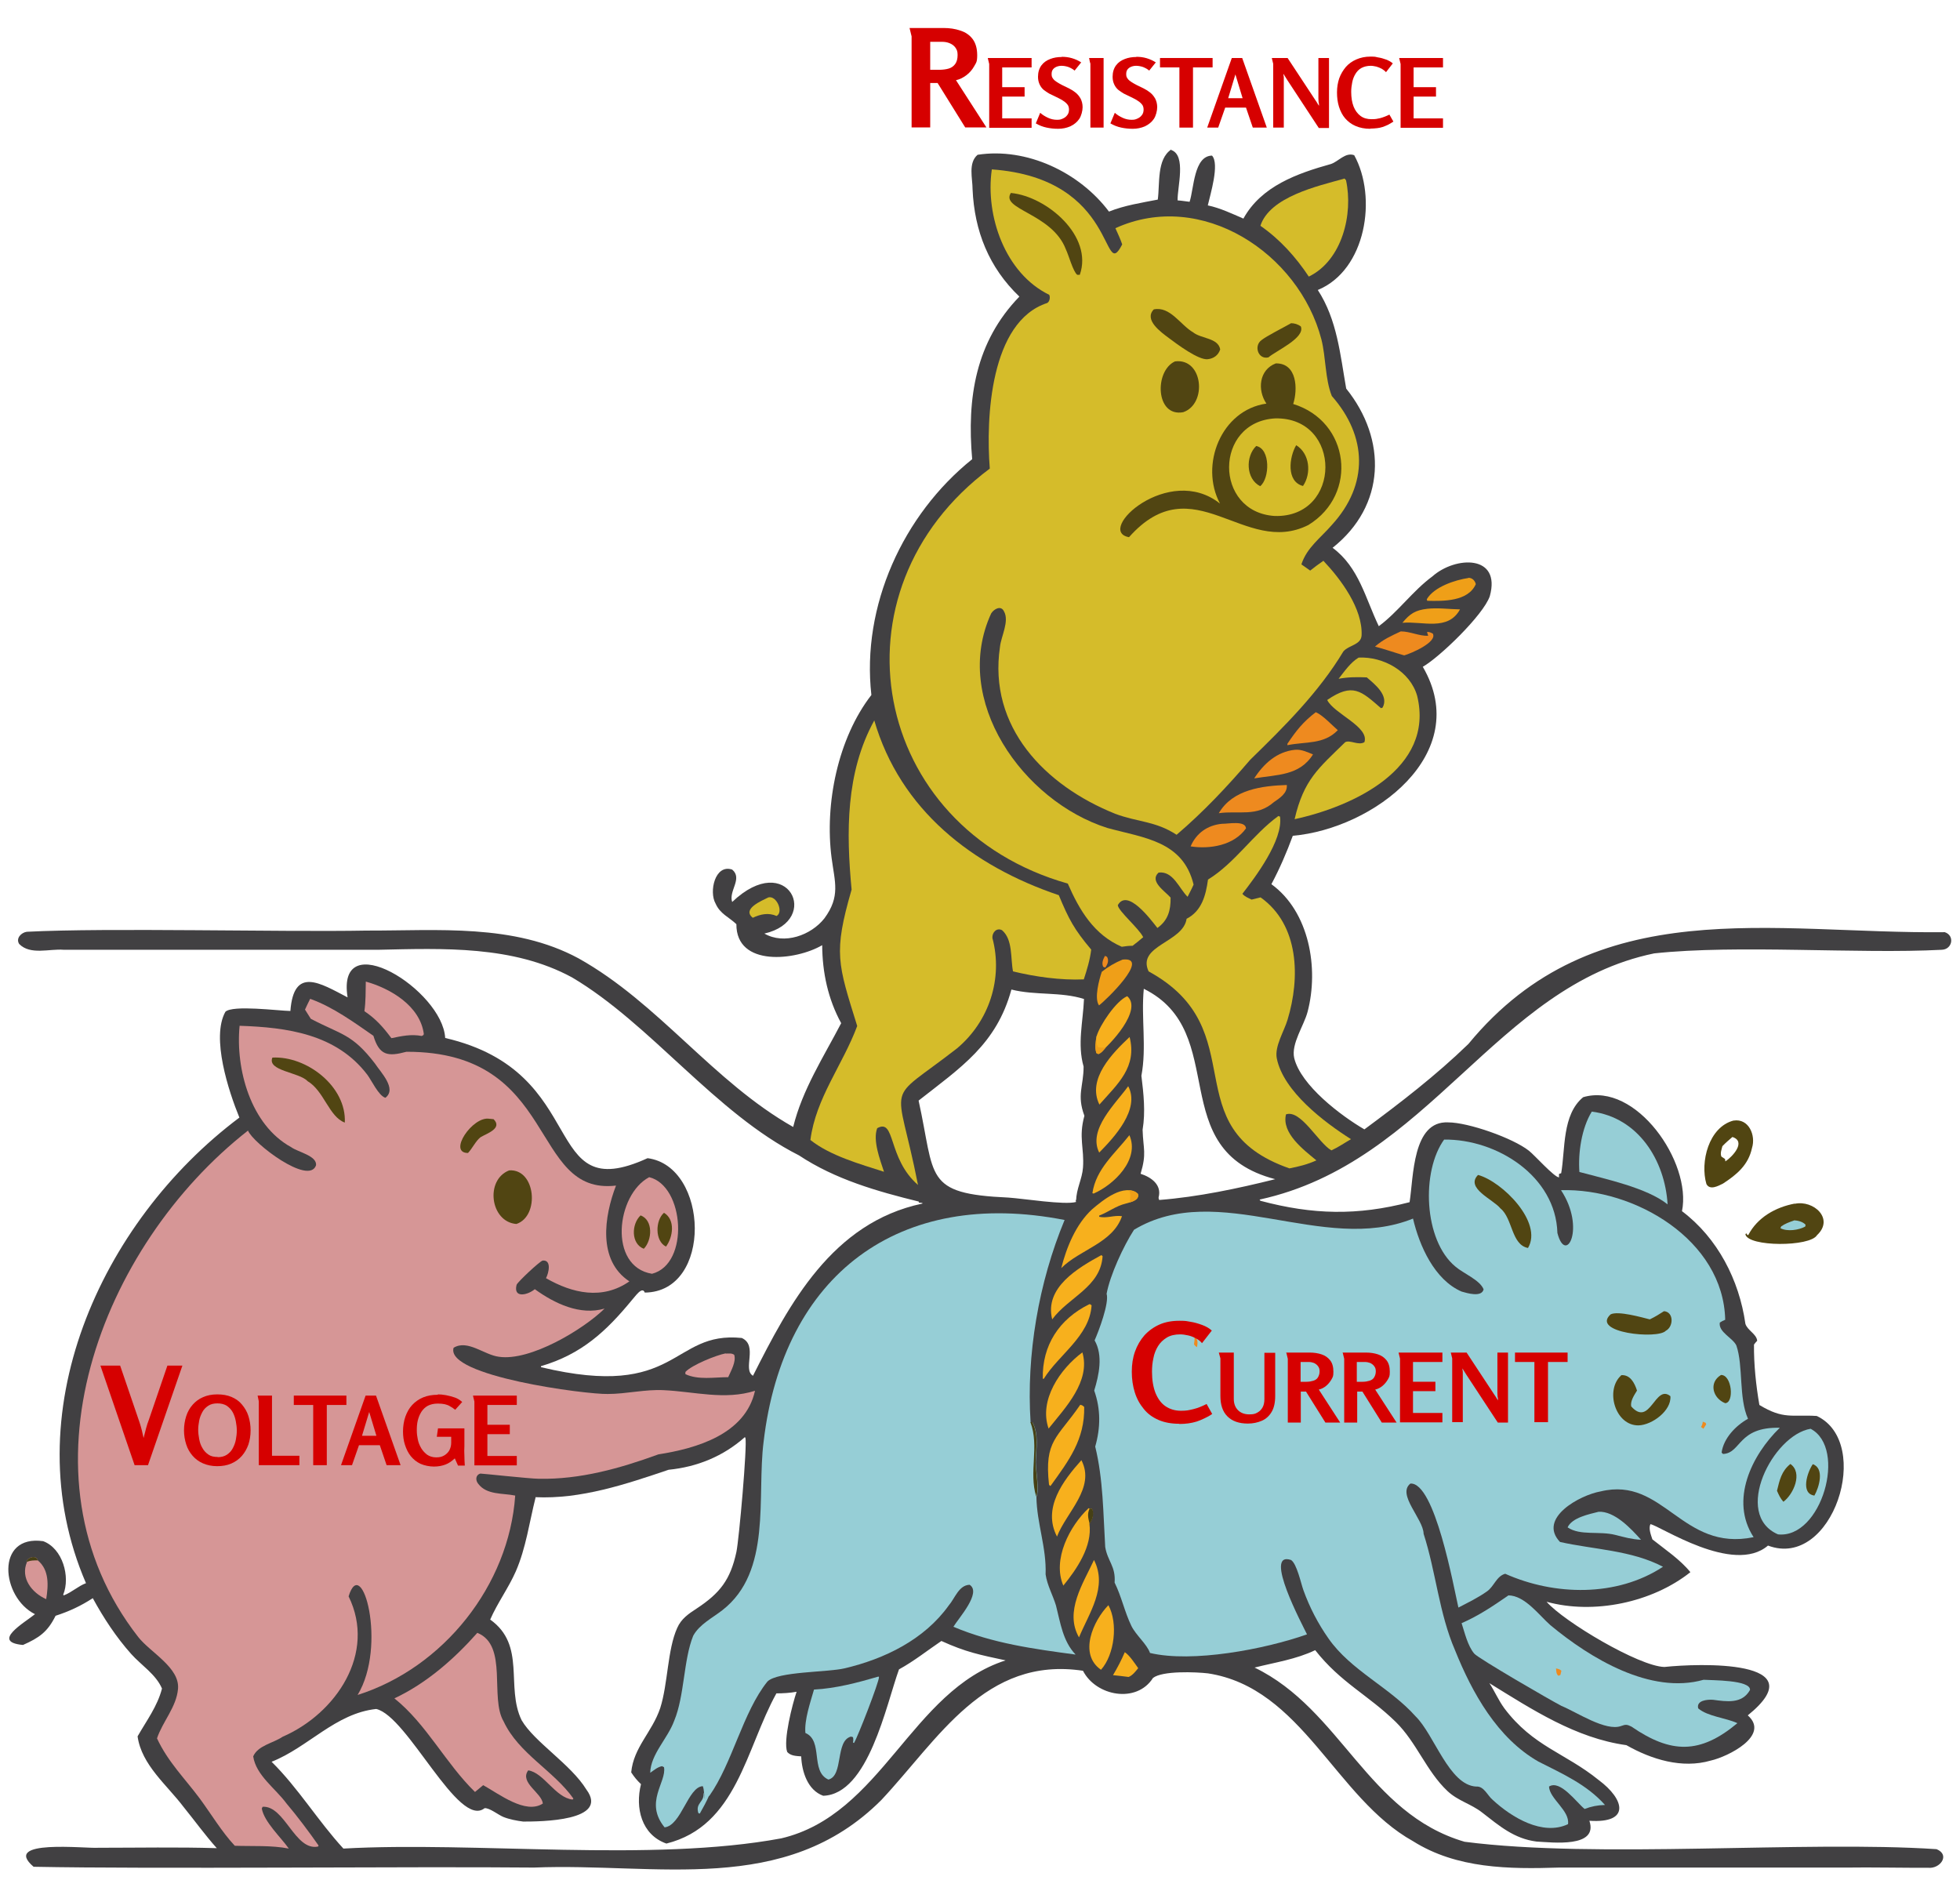 <?xml version="1.0" encoding="UTF-8"?>
<svg id="Layer_1" xmlns="http://www.w3.org/2000/svg" version="1.1" viewBox="0 0 980 940">
  <!-- Generator: Adobe Illustrator 29.1.0, SVG Export Plug-In . SVG Version: 2.1.0 Build 142)  -->
  <defs>
    <style>
      .st0 {
        fill: #d60000;
      }

      .st1 {
        fill: #f7b01d;
      }

      .st2 {
        fill: #414042;
      }

      .st3 {
        fill: #ef9f18;
      }

      .st4 {
        fill: #96ced6;
      }

      .st5 {
        fill: #514512;
      }

      .st6 {
        fill: #ee8a1f;
      }

      .st7 {
        fill: #d69696;
      }

      .st8 {
        fill: #d5bc2a;
      }

      .st9 {
        fill: #464015;
      }
    </style>
  </defs>
  <path class="st2" d="M585.6,75c7.7,2.6,3,18.8,3.2,25.2,2,.1,4,.5,6,.7,2.2-6.7,2.1-22.9,11.2-23.1,3.9,4.1-.9,19.6-2.1,24.9,6.2,1.3,12,4.1,17.8,6.6,9-16.3,27-22.6,43.8-27.3,3.8-1.3,7.2-6,11.6-4.4,11.6,21,6,57.4-18.2,67.4,9.7,14.9,11.2,32.3,14.2,49.3,20.5,25.5,19.8,58.5-6.8,79.6,13.2,9.8,16.4,25.3,23.1,39.2,9.7-7.2,16.9-17.6,26.8-24.9,11.5-10.2,34.5-11,28.7,9.9-3.2,9.4-25.2,30.6-33.5,35.3,25.4,43.6-24.9,81-65,84.5-3.1,8.4-6.5,16.3-10.7,24.2,19,13.8,23.8,42.1,18.1,63.8-1.8,6.9-8.3,16-6.7,23.1,3.3,13.7,23.4,28.9,35.1,35.7,18-13.3,35.8-27,52-42.7,63.1-76.7,152.2-54.9,238.2-55.9,5.1,1.7,3.8,8.6-1.5,8.8-42,2.2-101.8-2.7-143.8,1.8-79.4,16.4-112.4,104.6-197.3,123.1l.4.6c26.2,7,48.5,7.5,74.6.7,2-12.6,1.4-40.8,19.3-39.9,10,0,32.3,7.8,40.4,14.2,2.8,2.2,12.6,13.2,15,13.3,0-.6,0-1.1,0-1.7l1.1-.4c2.1-12,.4-29.3,11-38,26.3-7.8,54.4,32.5,49.4,57,17.8,13.4,28.6,34.4,31.7,56.3,1,3.3,5.6,5.1,5.9,8.5-.6.6-1.1,1.2-1.6,1.9-.1,9.9,1,20.4,2.7,30.2,12.2,7.4,16.3,4.7,28.7,5.5,28.4,13.4,7.9,77-24.4,64.8-17.3,14.9-54.3-10.1-58.8-10.7-1,2.3.3,5.4,1,7.6,6.4,5.1,13.8,10,19,16.4-19.1,15.2-48.3,21.3-71.9,14.8,8.6,9.9,46.2,32.3,58.9,32.6,16.9-1.8,76.5-4,41.7,24.2,11.4,10.1-10,20.7-18.5,22.6-14.4,4.2-29.7-.6-42.2-7.7-25.3-3.5-47.1-17.8-68.5-31,2.7,4.1,4.5,8.5,7.5,12.6,14.4,19.1,30.3,22.2,47.1,35.8,13.2,9.8,15.9,21.8-4.6,20.4,4.6,13.7-18.6,10.8-26.4,10.4-11.2-1.4-18.7-7.9-27.2-14.5-5.6-4.4-12.1-5.8-17.4-10.8-10.5-9.9-15.4-24.3-25.8-34.5-13.8-13.5-27.6-19.7-40.3-35.9-9.6,4.6-20,6.1-30.3,8.7,43.3,21,56.4,72.9,105,87.1,66.5,8.6,169.4-.7,236,3.7,7,2.9,1.7,10-4.3,9.3-8.9.1-30.6-.3-40-.1-34.5,0-110.7,0-144.4,0-25.1.8-51.2.6-73.1-13.2-38.8-21.6-55.4-76.7-102.5-83.9-6.1-.7-22.8-1.4-27.5,2.3-8.2,12.9-28.5,9.1-35-3.6-49-7.4-72.3,34.2-100.8,64.6-48.3,48.4-112.4,31.3-173.7,33.8-61.2-.6-190.5.8-250.2-.4-16.4-14,26.2-9,32.4-9.5,19.7,0,39.5-.4,59.2.2-5.9-6.6-11-13.7-16.6-20.6-8.3-11-21-21-23-35.3,4.5-7.9,9.9-15,12.2-23.9-3-7.1-10.4-11.7-15.4-17.3-7.5-8.4-13.8-18-19.2-27.9-6,3.9-11.8,6.6-18.6,8.8-4,8.1-8.2,11-16.3,14.6-16.2-1.5.7-11.1,6-15.4-16.9-8.4-20-39.9,4.1-36.5,9.7,3.6,13.7,17.8,10,26.8l.3.3c4-1.5,7.1-4.6,11.1-6.1-36.4-84.2,7-180.5,76.7-232.8-5.4-13.2-14.2-40-7-52.9,3.6-3.5,26.5-.5,32.5-.4,1.7-22.4,14.8-14,28.6-6.8-5.8-36.8,47.5-3.7,48.8,20.3,73.8,17.1,46.8,85,101.2,60.1,30.7,4,32.7,66.9-1.4,67.2-1.3-3.5-5.1,2.4-6.4,3.7-13,15.8-25.2,27.1-45.5,33.1v.5c69.2,16.6,64.9-18.2,100.4-14.6,8.3,3.8.2,15.7,5.6,18.9,18-35.7,39.5-76.6,84.7-86.1v-.3s-1.8-.2-1.8-.2v-.5c-20.8-5.1-41.8-11.1-59.9-23.1-41.8-21.1-74.2-65.8-113.5-89-29.5-16-64.3-14.5-96.8-13.8-26.8,0-132.4,0-157.3,0-7.2-.6-16.7,2.8-22.3-2.9-1.8-2.8,1-5.7,3.8-6.1,40.7-2.1,127,.2,169.9-.6,35.5.1,73.6-3.6,106,13.9,40.1,22.4,67.2,61.6,107.3,84.3,4.6-18.7,15.2-35,24-51.9-6.6-12.1-9.4-25.3-9.5-39-13.1,7.7-43,11.1-42.9-10.5-3.9-3.7-8.1-5.1-10.4-10.3-3.4-5.9-.3-19.9,8.3-17,5.4,4.5-1.9,10.7,0,16.2,27.8-26.5,45,9.2,16.1,15.8,9.9,5.7,23.3.9,30-7.6,8.1-11,5.2-18.1,3.6-30.3-3.5-26.9,3.1-59.7,19.9-81.4-5-44.5,15.8-90.1,50.4-117.9-2.7-30.6,1.7-58.7,23.6-81.3-15.2-14.5-22.5-32.8-23.4-53.6,0-5.5-2.3-13.2,2.5-17.3,24.5-3.8,50.9,8.7,65.7,28.4,7.7-3.1,16.2-4.4,24.4-6,1.1-7.9-.6-20.2,6.8-25.1ZM267.8,748.7c-3.1,12.3-4.8,25.3-9.9,37-3.7,8.4-9.2,15.8-12.8,24.1,18.1,12.9,7.6,33.6,15.7,50.3,6.3,10.9,24.6,22,32.4,34.7,11.7,15.8-23,16-31.6,16-3.2-.4-6.9-1.1-9.9-2.3-2.5-1-6.9-4.6-9.4-4.4-13.1,10.5-38.4-46-54.2-49.6-20.4,2.2-33.9,19.1-52.3,26.4,13.3,13.1,23.2,29.6,35.9,43.4,65.9-3.7,153.8,7,218.9-5.1,50.4-11.8,64.9-73.8,112.2-89-13-2.8-19.8-4.1-32.1-9.7-7.1,4.8-13.7,10.1-21.2,14.2-6.4,17.6-15.3,62.5-37.9,63.2-7.8-2.8-10.7-12.1-11-19.7-2.5-.2-5.2-.2-7-2.2-2.1-5.7,2.6-23.9,4.7-30.1-3.4.6-6.7.8-10.1.8-15.3,27.6-19.7,66.3-55,75.1-12.5-4.4-15.7-17.9-12.7-29.7-2-1.9-3.4-3.6-4.9-5.9,1.2-12.6,10.4-20,14.5-32.1,3.9-12.2,3.6-29.3,8.5-40.1,2-4.6,5.7-7.1,9.7-9.7,11.7-7.7,16.9-14.4,19.9-28.3,1.3-6.1,5.5-53.4,4.5-57.1l-.3-.3c-10.8,9.6-23.9,14.9-38.1,16.3-21.3,7.2-43.8,14.8-66.7,13.7ZM571.9,494.4c-1.4,14.7,1.5,29.1-1.2,43.5,1.1,9,2.1,18,.6,27,.3,9.8,2.1,11.6-1,22,5.3,1.7,10.7,5.5,9,11.8,0,.7,0,.5.3,1.3,19.3-1.5,39.2-5.7,58-10.4-56-14.6-21.8-73.4-65.7-95.2ZM505.7,494.8c-7.5,27.4-25.4,39-46.4,55.5,8.5,38.4,2.3,46.6,44.9,48.5,7.5.5,28.1,3.8,33.8,2.2l-.2-1.3.3.5c0-5.6,3-10.7,3.4-16.4.7-9.8-2.3-15,.7-25.9-3.9-10.5-.4-14.7-.4-24.6-3.2-11.3-.3-22.2.2-33.8-11.6-3.7-24.3-1.7-36.2-4.7Z"/>
  <path class="st7" d="M155.3,499.5c11.3,4.1,21.6,11.6,31.4,18.4,3,9.9,7.2,10.5,16.5,8,76.5-.2,61.3,72,104.8,66.9-5.9,15.4-9.3,37.4,6.7,47.9-13.5,9.4-28.5,6-41.7-1.6,1.4-2.6,2.9-9.3-1.7-8.8-1.6.5-12.3,10.5-13,12.1-1.8,7,5.7,5.1,9.1,2.2,9.8,7.1,22.6,13.3,34.9,9.7-10.7,10.5-37.2,26.4-52.8,24.1-7.4-.9-15.7-8.8-22.7-4.5-4.3,14.2,66.6,23.4,77.1,23.1,9.3,0,18.7-2.4,28-1.9,15.3.7,30.5,5.1,45.6.3-4.8,21.7-29.1,28.8-48.3,31.8-19.2,7-39.1,12.6-59.7,12.2-4.4,0-29-2.7-29.3-2.6-2.5.7-2.5,3.4-1.1,5.1,4.3,5.7,12.3,4.6,18.5,5.9-3.1,44.9-35.9,86.1-78.8,99.7,14.9-24.6,2.1-71-4.5-49.3,14,28.5-6.3,58.6-33,70.2-4.7,3.2-12.3,4.3-14.7,9.8,1.4,9.5,11.2,16.1,16.6,23.5,5.2,6.1,11.5,14.5,16.1,21.1l-.3.5c-11.6,2.3-16.6-20.6-27.7-19.9l-.4.9c1.2,6.7,9.5,14.3,13.5,20-8.7-1.7-18.1-1.1-27-1.4-6.4-6.8-11.9-16-17.5-23.6-7.6-10.2-15.9-18.3-21.4-30.1,2.8-8.4,9.7-15.6,10.5-24.7,1-10.7-13.9-18.3-19.9-26-63-80.7-18.7-195.6,54.9-253.2,2.4,6.2,30.4,27.6,34,17.4.7-4.8-9.2-6.7-12.4-9.1-20.3-11.1-27.9-39.1-25.8-60.7,23.8.8,48.3,4.1,63.8,24.4,2.2,2.9,5.7,10.6,9.1,11.6,5.9-4.5-2.4-12.8-5.2-17.1-11.5-15-16.7-14.3-32.1-22.4l-2.9-4.6c.8-1.8,1.7-3.6,2.6-5.4Z"/>
  <path class="st5" d="M254.6,585.2c13.3-.9,15.4,22.9,3.6,26.8-13.1-1-15.8-22.1-3.6-26.8Z"/>
  <path class="st5" d="M136.2,528.8c17.2-.9,37.1,14.5,36.2,32.5-7.9-2.9-10.4-15.9-18.6-20.7-4.1-4.5-20.4-5.1-17.6-11.8Z"/>
  <path class="st5" d="M244.8,559.4l2,.2c4.6,4.6-3.3,7.1-6.5,9-2.4,1.8-4.1,5.6-6.3,7.9-10.3,0,2.4-18.6,10.7-17.1Z"/>
  <path class="st4" d="M722.1,569.8c26.3-.3,55.8,18.3,56.6,46.7,4.2,16.3,14.3-2.5,1.8-21.4,36.8-1.1,81.2,24.9,82.1,64.8-1,.4-1.8.8-2.7,1.4-.8,4.8,6.6,7.7,8.3,11.5,3.5,10.2,1.1,26.2,5.8,36.6-6.1,3.4-12.2,9.7-13.2,16.9l.7.7c9.2-.4,7.3-13.6,28.4-13.1-14.1,13.7-25.1,36.3-13.1,54.7-35.9,7.4-44.9-30.5-76.4-22.9-10.4,1.8-31.7,13.4-20.4,25.3,16.9,3.8,35.7,4.1,51.5,12.4-23.1,15.2-54.3,14.5-78.9,3.5-4.4,1.2-5.6,6.4-9.1,8.8-4.5,3.2-9.5,5.6-14.3,8.1-2.4-10.5-11.8-62.8-24-62-6.9,5.4,6.5,17.7,6.6,25.1,6.2,19.2,7.7,39.7,15.7,58.2,8.6,21.4,21.2,44,41.7,55.7,12,6.1,24.1,11.4,33.3,21.7-3.7.1-6.8.7-10.2,2-4-3.2-12.2-14.8-17.8-11.2.3,6.2,10.5,12,9.5,18.8-12.7,6-28.2-3.4-37.6-12.1-2.7-2.2-4.4-7-8.3-6.7-13.6-.7-20.9-25.9-30.3-35.1-13-14.6-32.4-22.9-43.6-39-5.2-7.4-9.4-15.5-12.5-24.1-1.2-3.3-3.3-13.3-6.2-15.1-14.2-4.7,6,33,8,37.2-21.3,7.5-57.4,14.3-78.5,9.3-1.6-4.5-6.9-8.7-9.3-13.5-3.4-7-4.9-14.6-8.4-21.7.6-8.2-3.5-10.6-4.7-17.8-1-16.7-1-33.9-5-50.2,2.7-9.4,2.8-18.7-.5-28,2.4-7.8,4.5-17.6.2-25.1,2-4.5,7.4-18.7,6-23.3,1.7-9.3,8.4-23.8,13.7-32,42.2-25.4,94.5,12.6,139.5-5.6,3.2,13.6,10.7,30.6,24.3,36.5,2.8.8,10,3,11-1.1-1.8-4.7-10.2-8-14.1-11.4-15.9-13.1-17.2-47.8-5.5-63.7Z"/>
  <path class="st5" d="M810.5,687.6c4.6-.4,6.8,3.9,8,7.7-1.4,2.3-3.4,5.2-2.9,7.9,9.5,10.7,11.9-11.4,19.6-5.1.6,7.2-9.1,14.4-15.9,14.6-11.7.2-16.9-17.7-8.7-25Z"/>
  <path class="st5" d="M739.1,587.5c12,3.3,32.5,23.7,24.9,36.5-8.4-1.6-7.6-14.8-13.8-19.8-3.6-4.5-17.7-10.1-11.2-16.7Z"/>
  <path class="st5" d="M832,655.6c5,.4,4.8,7.8.9,9.8-4,4.4-37.7,1-27.6-8.2,3.7-1.9,15.6,1.5,19.6,2.5,2.5-1.2,4.8-2.6,7.1-4.1Z"/>
  <path class="st5" d="M860.5,687.5c5.5-.1,6.7,13.9,2.1,14.1-6.2-2.4-8.4-10.3-2.1-14.1Z"/>
  <path class="st6" d="M597.3,668.6c1.9,1,1.5,3.2,1.2,5-.8-.5-.9-.6-1.5-1.4.2-1.2.3-2.4.3-3.5Z"/>
  <path class="st6" d="M851.3,710.8l1.5.6.3.8-1.4,2.2-1.2-.9c.6-.9.8-1.7.9-2.7Z"/>
  <path class="st6" d="M583.6,661.5c1.7,1,2.3,1.8,3,3.5l-2.1-.5c-1-1.1-.8-1.5-.9-3Z"/>
  <path class="st8" d="M495.9,84.7c63.6,4.5,54.9,57.5,65.2,37.5-.9-2.7-2.2-5.4-3.4-8.1,43-19.6,91.8,12.5,103,55.6,2.3,9.1,1.8,19.7,5.2,28.3,17.7,20.1,18.6,44.2,0,64.5-5.6,6.5-12.5,11.3-15.2,19.7l4.4,3.1c2.1-1.7,4.3-3.3,6.6-4.9,8.7,9.2,19.7,23.9,19.1,37.3-.3,4.8-6.3,4.8-9.1,8-12.3,20.5-29.6,37.6-46.6,54.2-11.4,13.3-23.4,26.1-36.8,37.5-10.5-6.9-19.5-6.3-30.7-10.5-35.1-14.1-63.6-43.4-57.6-83.5.5-5.1,4.8-12.8,2-17.7-1.5-3.2-5-1.2-6.4,1-20,43.4,15.9,93.9,58.1,107.3,18.3,5,37.8,6.5,43.1,28.3-.9,2.1-2,4.1-3,6.1-4.3-4.2-7.2-13-14.5-12.1-4.8,4.3,3.2,9.3,6,12.5.1,6.4-1.3,11.4-6.6,15.2-3.3-4.2-15-20-19.8-11.4.3,3,10.5,11.5,12.7,16-1.7,1.5-3.5,2.9-5.3,4.3-1.8,0-3.6.2-5.4.5-13.9-6-21.2-18.3-27-31.6-98.4-27.9-121-146.3-39-207.5-2-25.3.2-73.5,28.7-82.8,1.3-.7,1.6-3,1-4.1-22-10.7-32-39.4-28.7-62.6Z"/>
  <path class="st5" d="M638,181.7c10.5-.1,11,12.8,8.6,20.3,28.3,8.7,32.7,45.1,7.6,60.5-32.1,16.2-57.4-30.2-89.7,6.1-17.1-3.1,19.9-37.2,45.5-16.8-10.3-19.3.6-46.8,23.2-50-4.6-6.8-3.7-16.9,4.7-20.1Z"/>
  <path class="st8" d="M637.6,209.2c33.6-.7,33.4,49.7-.2,48.8-30.6-1.9-30.4-47.1.2-48.8Z"/>
  <path class="st5" d="M628.1,223c7.2,1.4,6.8,16.2,2,20.1-7.2-3.6-7.4-14.9-2-20.1Z"/>
  <path class="st5" d="M648.1,222.6c6.8,4.2,7.7,14.1,3.4,20.4-8.5-2.2-6.9-14.5-3.4-20.4Z"/>
  <path class="st5" d="M587.5,180.7c14.1-1.8,16.2,21.3,4.1,25.4-13.9,2.6-14.5-20.7-4.1-25.4Z"/>
  <path class="st5" d="M505.6,96.5c17.9,1.8,41.1,21.6,34.3,40.9h-1.3c-2.1-1.7-4.2-9.7-5.7-12.8-6.9-18-33.1-19.9-27.4-28.2Z"/>
  <path class="st5" d="M576.9,154.7c8.2-1.7,13.3,7.8,19.7,11.5,4,3.2,12.5,2.7,13.5,8.5-.9,2.9-3.3,4.6-6.2,4.9-4.6.6-15.5-7.6-19.5-10.6-3.9-2.9-12.6-9.1-7.5-14.3Z"/>
  <path class="st5" d="M645.4,161.6c1.8,0,3.5.5,5,1.6,2.4,5.7-12.4,12.2-16.2,15.5-5.1,1.2-7.4-5.7-3.5-8.6,2.6-2.1,11.2-6.4,14.7-8.4Z"/>
  <path class="st4" d="M325.1,886.4c.3-9.4,8.7-17,12-26,5.2-12.5,4.6-30.4,9.5-42.5,3.1-5.7,9.6-8.9,14.6-12.8,24.9-19.4,17.1-56.5,20.6-84.2,9.8-83.6,67.7-127.1,150.5-110.9-13,31.3-19.2,67.5-17,101.2h1c3.2,6.1,1.8,13.2,1.6,19.8,0,4.4,1.9,13.9.3,17.4.2,13.3,5.1,25.4,4.6,38.8.8,5.5,3.6,10.3,5.2,15.6,2.2,8.6,3.4,17.8,9.8,24.5-20.9-2.8-41.5-5.6-61.1-13.9,2.5-4.2,14.3-17.1,8.1-21-5.4.2-7.3,6.7-10.4,10.3-12.2,17.1-32.1,26.8-52.2,31.5-8.4,2-33.5,1.5-38.5,6.6-12.3,15.3-17.5,40.8-29,57.1-1.2.3-1.2.6-1.9,1.5h-.4c-.5-2.1-.2-4.2-1-6.3-7.4.3-10.7,19.6-19.1,20.6-10.3-12.6,1.1-22.6-.3-30.1l-1-.5c-2.2.4-4.1,2.1-5.9,3.3Z"/>
  <path class="st9" d="M515.2,711.1h1c3.2,6.1,1.8,13.2,1.6,19.8,0,4.4,1.9,13.9.3,17.4-3.8-12.4,1.7-25-2.9-37.2Z"/>
  <path class="st8" d="M437.1,360.1c13,44.8,49,72.9,92.3,87.5,5,12,7.6,17,16.2,27.2-.6,5.1-2.1,10-3.7,14.9-11.6.5-24.3-1.3-35.4-4-1.3-6.6,0-15.9-5.5-20.6-2.7-1.4-5,1.2-4.8,3.9,5.4,20.2-1.6,41.7-17.7,55.2-37,28.8-30.2,13.7-19.5,68.3-15.4-13.4-11.1-33.5-20.4-28.4-2.3,6.1,1.4,15.7,3.4,21.8-11.8-3.8-26.9-8-36.8-15.9,2.7-21,16.2-37.6,23.4-57-9.7-31.2-12-36.4-2.8-68.2-2.7-28.5-3-58.5,11.3-84.5Z"/>
  <path class="st8" d="M639.4,408.1l.6.2c1.7,11.8-12.6,30.6-18.8,38.6,1.1,1.4,3,2.1,4.6,2.9l4.5-1.1c19.4,13.8,19.8,40.3,13.5,61.1-1.7,5.8-6.6,13.4-5.4,19.4,3.3,16.5,23.7,31.9,37.1,40.4-3.3,1.9-6.3,4-9.8,5.6-6.5-3.7-15.3-20.6-22.7-18-2.3,9.4,8.8,17.7,15.2,23-4.4,2-8.8,3.1-13.5,4-58.6-20.5-16.8-69.2-70.4-98.5-6-13,17.3-14.4,19-26.3,7.6-3.9,9.6-11.7,10.7-19.6,13.6-8.4,22.4-22.5,35.2-31.8Z"/>
  <path class="st8" d="M617.2,481.7c2.4.5,3.9,2.2,3.8,4.6-1.4-1.9-3.1-2.2-3.8-4.6Z"/>
  <path class="st4" d="M754.1,797.7c8.3,0,15.4,9.9,21.1,14.9,20,16.6,50.1,34.8,76.6,27.3,3.8.3,23.6,0,23.2,5.1-4,7.1-11.7,5.8-18.5,4.9-2.9-.2-8.4.3-7.4,4.3,4.8,4.1,13.8,4.7,19.6,7.4-18.7,15.6-33.2,15.3-53,1.7-2.2-1.1-2.9-1.1-5.1-.3-7.7,2.9-22.4-7-29.8-10-5.1-2.6-41.7-23.8-43.7-26.2-3.3-4-4.7-10.3-6.3-15.2,8.5-3.7,15.6-8.5,23.3-13.8Z"/>
  <path class="st6" d="M777.9,834.2c1.2.3,1.9.3,2.8,1.2l-.5,2.1-1,.4c-1.2-1-1-2.3-1.2-3.8Z"/>
  <path class="st7" d="M238.8,816.5c15.3,6.3,6,32.4,13,44.2,7.5,16.1,25,24.6,34.9,38.6l-.4.5c-8.6-.9-14.4-13.5-22.2-14.6-4.5,6.1,6.9,11.3,7.3,16.6-8.6,5.6-22-4.9-29.8-9.2l-4.1,3.4c-14.7-14.3-24.2-33.9-40.3-46.8,16-7.5,29.9-19.7,41.5-32.8Z"/>
  <path class="st8" d="M679.3,328.8c12.3-.6,25.8,6.8,29.3,19.2,8.8,36.4-32.2,55.3-61.3,61.6,4.6-19.8,11.9-25.4,25.3-38.5,2.4-1.3,6.6,1.8,9.6,0,2.6-7.7-15.2-14.2-18.6-21.1,12.8-8.8,17-4.5,26.9,4.1l.8-.3c3.3-6-3.8-11.6-7.9-15.1-4.8-.2-9.4-.2-14.1.7,3-3.8,5.9-8.1,10-10.6Z"/>
  <path class="st4" d="M905.3,714.4c18.5,9.7,5.4,55.1-16.3,52.8-22.8-9.9-2.6-49.7,16.3-52.8Z"/>
  <path class="st5" d="M895.2,732c6.3,4.4,1.6,15.1-3.5,18.9-1.5-1.7-2.3-3.4-3.2-5.5,1.3-5.3,2.2-9.8,6.7-13.4Z"/>
  <path class="st5" d="M906.4,732.1c6,2.1,3.1,11.7.8,15.7-7.1-1-3.5-11.8-.8-15.7Z"/>
  <path class="st8" d="M671.8,89.3c.8,0,.4,0,1.2.8,3.7,16.9-1.9,40.1-18.6,48.2-6.5-9.8-14.5-18.7-24.2-25.4,4.7-14.5,28.7-19.9,41.7-23.5Z"/>
  <path class="st4" d="M795.8,555.8c23.3,2.9,36.7,24.4,38,46.4-10.3-8.3-31.2-12.7-44.1-16.2-.7-9.6,1.1-21.9,6.2-30.2Z"/>
  <path class="st7" d="M324.6,588.6c17.7,4.3,20.3,43.5,1.4,48.3-22-3.6-17.9-39.6-1.4-48.3Z"/>
  <path class="st5" d="M320.3,607.7c6.4,2.4,5.8,12.4,1.6,16.7-6.5-2.5-6.2-12.4-1.6-16.7Z"/>
  <path class="st5" d="M332,606.4c5.8,3.5,4.5,12.2,1,16.9-5.6-2.7-5.4-13.1-1-16.9Z"/>
  <path class="st4" d="M439.2,838.3l.3.2c.1,2.4-10.7,30.2-12.5,33l-.5-.2c.2-1,.2-1.7,0-2.7l-1-.3c-8,2.1-3.6,19.6-11.3,21.5-9.2-4.1-2.4-19.4-11.5-23.3-.6-6.5,2.5-15.4,4.3-21.7,11-.6,21.6-3.4,32.2-6.5Z"/>
  <path class="st7" d="M182.9,490.8c12.5,3.5,27.1,12.2,29,26.1-.1.8-.2.6-1,1.1-5.4-1-9.9,0-15.2,1.1-4.1-5.5-7.8-9.7-13.5-13.5.7-4.9.6-9.8.7-14.7Z"/>
  <path class="st1" d="M530.6,634.2c2.6-10.4,7.3-22,15.4-29.5,5.3-4.5,16-13.4,23-7.8,1,3.3-3.8,4.2-6.1,4.9-5,1.2-8.6,4.2-13.3,6v.6c3.7.9,7.5-.9,11.4-.3-4.6,13.5-21,16.6-30.4,26Z"/>
  <path class="st3" d="M564.5,595.1c6.1.4,5.9,4.8.4,6.1.1-2.3.7-4-.4-6.1Z"/>
  <path class="st1" d="M540.1,702.4c1,.2,1.3.4,2,1.1.3,16.2-7.6,26.7-16.7,39.3l-.4.2-.5-.7c-2.4-22.2,4.1-23.1,15.7-40Z"/>
  <path class="st1" d="M541.2,676.2c4.2,14.5-8.5,27.6-16.9,38.1-5-14.2,5.8-29.9,16.9-38.1Z"/>
  <path class="st1" d="M544.7,652.1c.7.1.3,0,1.1.6-1,15.4-16.4,24.6-23.9,36.7h-.5c-.4-16.7,8.2-29.9,23.3-37.3Z"/>
  <path class="st1" d="M531.7,792.9c-5.7-13.1,3.2-30,12.6-38.8.3.3,1.4.4,1.7.4,1.1,2.3.2,5.3-1.3,7.4,1.6,11.2-6.4,22.8-13.1,31Z"/>
  <path class="st9" d="M544.9,754.3l1.2.2c1.1,2.3.2,5.3-1.3,7.4-.7-2.9-1.3-4.8,0-7.6Z"/>
  <path class="st1" d="M550.7,627.6l.6.5c-1,15.5-17.1,20.5-25.2,31.6-4-15.9,12.8-25.7,24.7-32.2Z"/>
  <path class="st1" d="M540.7,730.1c7.2,13.9-7.6,26.1-12.2,38.2-7.4-14.2,3-27.9,12.2-38.2Z"/>
  <path class="st6" d="M643.4,392.5c.4,4.1-3.6,6.6-6.5,8.6-8.6,7.5-17.5,4.1-27.5,5.5,6.9-11.9,21.8-13.7,34-14.1Z"/>
  <path class="st1" d="M564.8,518.5c3.8,15.1-5.9,23.4-15.1,33.8-6.3-12.8,6.5-25.7,15.1-33.8Z"/>
  <path class="st4" d="M799.2,755.9c8-.5,16.4,8.5,21.3,14-4.4-.2-8.5-1.3-12.7-2.4-8.1-2.1-17.7.5-24-3.8,2.2-4.9,10.8-6.6,15.5-7.8Z"/>
  <path class="st1" d="M554.2,802.6c4.9,9,3.1,24.7-3.7,32.3-11.3-7.8-4-24.4,3.7-32.3Z"/>
  <path class="st1" d="M547,780c6.9,13.6-2.4,26.4-7.5,38.7-7.4-12.9,2.1-27,7.5-38.7Z"/>
  <path class="st1" d="M564.1,543.1c6.1,11.5-7,25.6-14.5,33.2-5.8-11.6,8.3-24.5,14.5-33.2Z"/>
  <path class="st1" d="M548.3,518.1c1.6-5.5,9.7-17.6,15.3-20,7.9,6.8-8.5,24.4-14.4,28.9l-1-.5c-.9-2.6-.3-5.7,0-8.4Z"/>
  <path class="st3" d="M553,523.7c-1.1,1.3-2.1,2.8-3.8,3.4l-1-.5c-.9-2.6-.3-5.7,0-8.4,0,1.7-.2,4.2,1,5.5,1.3.1,2.5.2,3.7.1Z"/>
  <path class="st6" d="M647.6,374.9c3.1-.3,6.1,1.2,8.9,2.3-6.7,10.8-18.2,10.1-29.4,12,4.8-7.4,11.4-13.4,20.4-14.3Z"/>
  <path class="st1" d="M564.7,567.6c5.3,12.1-7.6,24.7-17.9,29.2l-.6-.2c1.8-12.2,11.3-19.8,18.5-29Z"/>
  <path class="st6" d="M657.9,356.1c3.5,1.5,8,6.4,11,9-7.1,7.3-16,5.6-25.2,7.5v-.7c4.4-6.6,7.9-11,14.2-15.8Z"/>
  <path class="st6" d="M611,411.9c3,.1,11.7-1.8,12,2.3-6,8.5-18,10.5-27.7,9,2.9-6.7,8.5-10.6,15.7-11.3Z"/>
  <path class="st6" d="M700.4,315.7c4.6,0,9.3,2.4,13.7,2.2-.2-.6-.4-1.3-.6-1.9,1.2-.1,1.9.3,2.9.8,2.4,4.3-11,10-14.3,10.9-4.9-1.4-9.6-3.1-14.6-4.4,3.9-3.5,8.2-5.4,12.9-7.6Z"/>
  <path class="st3" d="M561.3,479.8c14.4-1.6-8.5,20.5-11.8,22.9-2.5-3.5.1-13,1.4-16.8,3.1-2.5,6.7-4.6,10.4-6.1Z"/>
  <path class="st7" d="M362.9,676.8c1.6,0,2.9-.3,4.2.6,1.1,3.4-1.6,8-3,11.2-7,0-14.9,1.5-21.4-1.5v-1.1c3.2-3.5,15.4-8.4,20.1-9.3Z"/>
  <path class="st3" d="M734.2,288.9c1.9,0,3.3,1.4,3.7,3.2-3.9,8.7-16.2,8.5-24.3,8.3l-.2-.8c3.7-6.2,14.1-9.6,20.8-10.6Z"/>
  <path class="st7" d="M13.5,780.9l-.3-.2c.9-2.2,5-3.3,5.7-.5,5.8,4.8,5.3,12.6,4.2,19.4-7.2-3.2-13-10.6-9.6-18.6Z"/>
  <path class="st9" d="M13.5,780.9l-.3-.2c.9-2.2,5-3.3,5.7-.5-1.9,0-3.6,0-5.4.7Z"/>
  <path class="st3" d="M713.6,304.4c5.2-.6,11.1.2,16.4.3-6,11-18.7,5.8-28.8,6.7,3.8-4.6,6.5-6.3,12.4-7Z"/>
  <path class="st8" d="M384.2,448.7c4.1-1,7.7,7.3,4.1,9.3-4.1-1.8-8.1-.9-11.9.9-5.6-4.4,4.4-8.5,7.8-10.2Z"/>
  <path class="st1" d="M562.4,826.1c2.5,1.7,4.9,5.5,6.7,8-1.3,1.6-2.8,3.6-4.8,4.4-2.6-.4-5.2-.6-7.8-.9,2.2-3.7,4.2-7.5,5.9-11.5Z"/>
  <path class="st4" d="M351.8,896.4c.2.9.6,2,.5,2.8h.4c.7-1,.7-1.2,1.9-1.5-1.3,3-3.1,6.3-4.7,9.1l-.7-.2c-1.7-5.2,3.2-5.5,2.5-10.2Z"/>
  <path class="st6" d="M552.4,477.9l1.1.5c1.1,1.8.3,3.9-.9,5.4l-1-.4c-.9-1.9,0-3.8.9-5.5Z"/>
  <path class="st5" d="M866.8,560.3c7.6-1.2,11.2,7.4,9.2,13.7-1.8,8.5-7.6,13.3-14.5,17.8-2.4,1.2-6.6,3.5-8.3.2-3.2-10.9,1.1-28.4,13.5-31.7ZM861.2,573.1c-.4,1.7-1.2,3.5-.5,5.2.6.4,1.2.8,1.8,1.2l.2,1.2c3.5-2.3,10.6-9.9,3.5-12.2-1.7,1.5-3.4,2.9-4.9,4.5Z"/>
  <path class="st5" d="M897.4,601.9c9.4-2,19.9,7.5,11.1,15.7-3.5,5.9-34.4,5.9-35.8-.4l.4-.6c.6.9.2.6,1,1,4.6-8.9,13.7-14,23.3-15.8Z"/>
  <path class="st4" d="M896.9,610.2c2,0,4.6.7,5.9,2.2l-.2.9c-3.3,1.8-9,2.6-12.4.8l.4-.9c2-1.4,4-2.1,6.3-2.9Z"/>
  <g>
    <path class="st0" d="M589.7,711.9c-3.9,0-7.4-.6-10.4-1.9-3-1.3-5.5-3.1-7.4-5.5-2-2.4-3.5-5.1-4.5-8.3s-1.5-6.6-1.5-10.3.5-7,1.6-10.1c1.1-3.1,2.7-5.8,4.7-8.1,2.1-2.3,4.6-4.1,7.5-5.4,2.9-1.3,6.3-1.9,10-1.9s3.5.2,5.5.5c2,.3,4,.9,5.9,1.6,1.9.7,3.5,1.6,4.8,2.8l-4.9,6.3c-.8-1-1.8-1.8-3.1-2.4-1.2-.7-2.5-1.2-3.9-1.5-1.4-.3-2.7-.5-3.9-.5-2.6,0-4.9.5-6.7,1.6-1.8,1.1-3.3,2.5-4.4,4.3-1.1,1.8-1.9,3.8-2.3,6-.5,2.2-.7,4.5-.7,6.8,0,4.1.6,7.6,1.7,10.5,1.2,2.9,2.8,5.2,5,6.7s4.8,2.3,7.8,2.3,3.9-.3,6.1-.8c2.1-.5,4.4-1.4,6.7-2.6l2.8,5c-1.3.9-2.6,1.6-3.9,2.2-1.3.6-2.6,1.2-3.9,1.6-1.3.4-2.7.7-4.1.9-1.4.2-3,.3-4.6.3Z"/>
    <path class="st0" d="M616.9,676.3v23.2c0,2.3.7,4.2,2.1,5.6,1.4,1.4,3.3,2.1,5.6,2.1s3-.3,4.1-.9c1.1-.6,2-1.5,2.6-2.6.6-1.1.9-2.5.9-4.1v-23.2h5.4v21.6c0,3.3-.6,6-1.8,8-1.2,2-2.8,3.5-4.9,4.4s-4.4,1.4-7,1.4c-4.4,0-7.8-1.2-10.2-3.6-2.4-2.4-3.5-5.8-3.5-10.2v-18.8l-.8-2.9h7.5Z"/>
    <path class="st0" d="M643,676.3h11.9c2.1,0,4.1.3,5.9.9,1.8.6,3.2,1.6,4.3,3s1.6,3.3,1.6,5.7-.3,2.6-1,3.9c-.7,1.2-1.6,2.3-2.7,3.2-1.1.9-2.3,1.5-3.6,1.8l10.7,16.5h-7.4l-9.7-15.5h-2.6v15.5h-6.5v-31.9l-.7-2.9ZM650.3,681v9.9h3c1.2,0,2.3-.2,3.3-.5,1-.3,1.8-.8,2.3-1.6s.9-1.8.9-3.1-.3-1.9-.8-2.6-1.2-1.2-2-1.6c-.8-.3-1.7-.5-2.7-.5h-4.1Z"/>
    <path class="st0" d="M671.2,676.3h11.9c2.1,0,4.1.3,5.9.9,1.8.6,3.2,1.6,4.3,3s1.6,3.3,1.6,5.7-.3,2.6-1,3.9c-.7,1.2-1.6,2.3-2.7,3.2-1.1.9-2.3,1.5-3.6,1.8l10.7,16.5h-7.4l-9.7-15.5h-2.6v15.5h-6.5v-31.9l-.7-2.9ZM678.4,681v9.9h3c1.2,0,2.3-.2,3.3-.5,1-.3,1.8-.8,2.3-1.6s.9-1.8.9-3.1-.3-1.9-.8-2.6-1.2-1.2-2-1.6c-.8-.3-1.7-.5-2.7-.5h-4.1Z"/>
    <path class="st0" d="M699.3,676.3h21.9v4.7h-14.7v9.9h11.2v4.7h-11.2v10.9h14.7v4.7h-21.2v-31.9l-.7-2.9Z"/>
    <path class="st0" d="M733.3,676.3l13.7,20.8c.3.5.7,1,1,1.5.3.5.6,1.1,1,1.6,0-.6,0-1.2-.2-1.8,0-.6-.1-1.2-.1-1.8v-20.3h5.3v35h-5.1l-15.7-23.9c-.3-.5-.7-1.1-1-1.6-.3-.5-.7-1.1-1-1.6,0,.5.1,1,.2,1.6,0,.5,0,1.1,0,1.6v23.7h-5.3v-31.9l-.7-2.9h7.8Z"/>
    <path class="st0" d="M767.2,681h-9.7v-4.7h26.3v4.7h-9.8v30.1h-6.8v-30.1Z"/>
  </g>
  <g>
    <path class="st0" d="M60.1,682.9l9.7,28.4c.4,1.3.8,2.5,1.1,3.8.3,1.3.6,2.6.9,3.9.4-1.6.8-3.1,1.2-4.7.4-1.5.9-3.1,1.5-4.6l9.2-26.9h7.5l-17.2,49.8h-6.7l-17.1-49.8h9.9Z"/>
    <path class="st0" d="M108.6,733.1c-2.7,0-5-.5-7.1-1.4s-3.8-2.2-5.2-3.8c-1.4-1.6-2.5-3.5-3.2-5.7s-1.1-4.5-1.1-7,.4-4.9,1.1-7.1c.7-2.2,1.8-4.1,3.2-5.7s3.1-2.9,5.2-3.8c2-.9,4.4-1.4,7.1-1.4s5.1.4,7.2,1.3c2.1.9,3.8,2.1,5.2,3.8s2.5,3.5,3.2,5.7c.7,2.2,1.1,4.6,1.1,7.2s-.4,4.9-1.1,7.1c-.8,2.2-1.9,4.1-3.3,5.7-1.4,1.6-3.2,2.9-5.3,3.8-2.1.9-4.4,1.3-7.1,1.3ZM108.8,728.6c1.8,0,3.4-.4,4.6-1.2,1.2-.8,2.2-1.8,2.9-3.1.7-1.3,1.3-2.7,1.6-4.3.3-1.6.5-3.1.5-4.7s-.2-3.1-.5-4.7c-.3-1.6-.8-3.1-1.5-4.4-.7-1.3-1.7-2.4-3-3.3-1.3-.8-2.8-1.2-4.7-1.2s-3.4.4-4.6,1.2c-1.2.8-2.2,1.8-2.9,3.1-.7,1.3-1.3,2.7-1.6,4.3-.3,1.6-.5,3.1-.5,4.6s.2,3.1.5,4.7c.3,1.6.8,3.1,1.6,4.4.7,1.3,1.7,2.4,3,3.3s2.8,1.2,4.7,1.2Z"/>
    <path class="st0" d="M128.8,697.8h7.2v30.1h13.7v4.7h-20.3v-31.9l-.6-2.9Z"/>
    <path class="st0" d="M156.6,702.5h-9.7v-4.7h26.3v4.7h-9.8v30.1h-6.8v-30.1Z"/>
    <path class="st0" d="M188,697.8l12.3,34.8h-7l-3.4-10h-10.4l-3.5,10h-5.5l12.3-34.8h5.2ZM184.6,706l-3.6,11.9h7.2l-3.6-11.9Z"/>
    <path class="st0" d="M218.8,697.2c1.2,0,2.6.1,4.2.4s3,.7,4.5,1.2c1.4.5,2.6,1.3,3.6,2.2l-3.5,3.9c-1-.8-1.9-1.4-2.7-1.8-.8-.5-1.7-.8-2.6-1-.9-.2-2.1-.3-3.4-.3-2,0-3.6.4-5,1.1-1.3.7-2.4,1.8-3.2,3-.8,1.3-1.4,2.7-1.8,4.3-.4,1.6-.5,3.3-.5,5s.2,3,.5,4.5c.3,1.6.9,3,1.7,4.4.8,1.3,1.8,2.4,3,3.3,1.2.8,2.7,1.3,4.5,1.3s2.8-.3,3.9-.9c1.1-.6,2-1.5,2.6-2.5.6-1.1,1-2.4,1-3.9v-3h-7.2l.6-4.2h13.2v8.8c-.1,1.7-.1,3.3,0,4.9,0,1.6.1,3.3.2,4.9h-3.4l-1.6-3.6c-1.6,1.5-3.1,2.5-4.7,3.1-1.6.6-3.5,1-5.7,1s-4.8-.5-6.8-1.4c-1.9-.9-3.5-2.2-4.8-3.8-1.3-1.6-2.2-3.5-2.9-5.6s-1-4.4-1-6.8.4-5.2,1.2-7.4c.8-2.2,1.9-4.2,3.4-5.8,1.5-1.6,3.3-2.9,5.5-3.8,2.2-.9,4.6-1.3,7.4-1.3Z"/>
    <path class="st0" d="M236.5,697.8h21.9v4.7h-14.7v9.9h11.2v4.7h-11.2v10.9h14.7v4.7h-21.2v-31.9l-.7-2.9Z"/>
  </g>
  <g>
    <path class="st0" d="M454.7,14h17.1c3,0,5.8.4,8.4,1.3,2.5.8,4.6,2.2,6.1,4.2,1.5,2,2.3,4.7,2.3,8.1s-.5,3.7-1.5,5.5c-1,1.8-2.3,3.3-3.9,4.5-1.6,1.2-3.3,2.1-5.2,2.5l15.2,23.6h-10.6l-13.8-22.2h-3.7v22.2h-9.3V18.2l-1-4.1ZM465.1,20.8v14.1h4.4c1.8,0,3.4-.2,4.8-.6,1.4-.4,2.5-1.2,3.3-2.3.8-1.1,1.2-2.6,1.2-4.5s-.4-2.7-1.1-3.7c-.7-1-1.7-1.7-2.9-2.2-1.2-.5-2.5-.7-3.9-.7h-5.8Z"/>
    <path class="st0" d="M493.9,29h21.9v4.7h-14.7v9.9h11.2v4.7h-11.2v10.9h14.7v4.7h-21.2v-31.9l-.7-2.9Z"/>
    <path class="st0" d="M530.8,28.4c1.8,0,3.5.2,5.2.7,1.7.5,3.2,1.2,4.6,2.1l-3.3,4.1c-.9-.8-1.9-1.3-3.1-1.8-1.2-.4-2.4-.6-3.5-.6s-2.4.3-3.4,1-1.5,1.7-1.5,3,.2,1.7.7,2.4c.5.7,1.1,1.2,1.9,1.7.8.5,1.6,1,2.6,1.5,1.1.5,2.3,1.1,3.5,1.7,1.2.6,2.3,1.3,3.3,2.1,1,.8,1.8,1.8,2.5,3,.6,1.2,1,2.6,1,4.3s-.6,4.3-1.7,5.9c-1.1,1.6-2.6,2.8-4.5,3.7-1.9.8-3.9,1.2-6,1.2s-3.9-.2-5.8-.6c-1.9-.4-3.7-1.1-5.4-2.1l2.2-5.3c1.1,1,2.4,1.8,3.9,2.5,1.5.7,3,1,4.5,1s2-.2,2.9-.6c.9-.4,1.6-.9,2.2-1.7.6-.7.9-1.7.9-2.8s-.3-2.1-1-2.8c-.6-.7-1.5-1.4-2.5-2s-2.1-1.1-3.3-1.7c-1-.5-2.1-1-3.1-1.5-1-.6-1.9-1.2-2.8-1.9-.8-.7-1.5-1.6-2-2.7s-.8-2.3-.8-3.8c0-2.3.6-4.2,1.7-5.7,1.1-1.5,2.6-2.5,4.4-3.2,1.8-.7,3.7-1,5.8-1Z"/>
    <path class="st0" d="M544.6,29h7.2v34.8h-6.6v-31.9s0-.3-.2-.7c-.1-.4-.2-.9-.3-1.4,0-.5-.2-.7-.2-.8Z"/>
    <path class="st0" d="M568.1,28.4c1.8,0,3.5.2,5.2.7,1.7.5,3.2,1.2,4.6,2.1l-3.3,4.1c-.9-.8-1.9-1.3-3.1-1.8-1.2-.4-2.4-.6-3.5-.6s-2.4.3-3.4,1-1.5,1.7-1.5,3,.2,1.7.7,2.4c.5.7,1.1,1.2,1.9,1.7.8.5,1.6,1,2.6,1.5,1.1.5,2.3,1.1,3.5,1.7,1.2.6,2.3,1.3,3.3,2.1,1,.8,1.8,1.8,2.5,3,.6,1.2,1,2.6,1,4.3s-.6,4.3-1.7,5.9c-1.1,1.6-2.6,2.8-4.5,3.7-1.9.8-3.9,1.2-6,1.2s-3.9-.2-5.8-.6c-1.9-.4-3.7-1.1-5.4-2.1l2.2-5.3c1.1,1,2.4,1.8,3.9,2.5,1.5.7,3,1,4.5,1s2-.2,2.9-.6c.9-.4,1.6-.9,2.2-1.7.6-.7.9-1.7.9-2.8s-.3-2.1-1-2.8c-.6-.7-1.5-1.4-2.5-2s-2.1-1.1-3.3-1.7c-1-.5-2.1-1-3.1-1.5-1-.6-1.9-1.2-2.8-1.9-.8-.7-1.5-1.6-2-2.7s-.8-2.3-.8-3.8c0-2.3.6-4.2,1.7-5.7,1.1-1.5,2.6-2.5,4.4-3.2,1.8-.7,3.7-1,5.8-1Z"/>
    <path class="st0" d="M589.7,33.7h-9.7v-4.7h26.3v4.7h-9.8v30.1h-6.8v-30.1Z"/>
    <path class="st0" d="M621.1,29l12.3,34.8h-7l-3.4-10h-10.4l-3.5,10h-5.5l12.3-34.8h5.2ZM617.7,37.2l-3.6,11.9h7.2l-3.6-11.9Z"/>
    <path class="st0" d="M643.8,29l13.7,20.8c.3.5.7,1,1,1.5.3.5.6,1.1,1,1.6,0-.6,0-1.2-.2-1.8,0-.6-.1-1.2-.1-1.8v-20.3h5.3v35h-5.1l-15.7-23.9c-.3-.5-.7-1.1-1-1.6-.3-.5-.7-1.1-1-1.6,0,.5.1,1,.2,1.6,0,.5,0,1.1,0,1.6v23.7h-5.3v-31.9l-.7-2.9h7.8Z"/>
    <path class="st0" d="M685.1,64.4c-2.8,0-5.2-.5-7.3-1.4-2.1-.9-3.8-2.2-5.2-3.8-1.4-1.6-2.4-3.6-3.1-5.8-.7-2.2-1-4.6-1-7.2s.4-4.9,1.1-7c.8-2.2,1.9-4,3.3-5.7,1.4-1.6,3.2-2.9,5.3-3.8s4.4-1.4,7-1.4,2.4.1,3.8.4c1.4.2,2.8.6,4.1,1.1,1.3.5,2.4,1.1,3.3,1.9l-3.4,4.4c-.6-.7-1.3-1.2-2.1-1.7-.9-.5-1.8-.8-2.7-1.1-1-.2-1.9-.4-2.8-.4-1.8,0-3.4.4-4.7,1.1-1.3.7-2.3,1.8-3,3-.8,1.3-1.3,2.7-1.6,4.2-.3,1.5-.5,3.1-.5,4.7,0,2.9.4,5.3,1.2,7.4.8,2,2,3.6,3.5,4.7s3.3,1.6,5.5,1.6,2.7-.2,4.2-.5c1.5-.4,3.1-1,4.7-1.8l2,3.5c-.9.6-1.8,1.1-2.7,1.6-.9.4-1.8.8-2.7,1.1-.9.3-1.9.5-2.9.6-1,.1-2.1.2-3.2.2Z"/>
    <path class="st0" d="M699.6,29h21.9v4.7h-14.7v9.9h11.2v4.7h-11.2v10.9h14.7v4.7h-21.2v-31.9l-.7-2.9Z"/>
  </g>
</svg>
